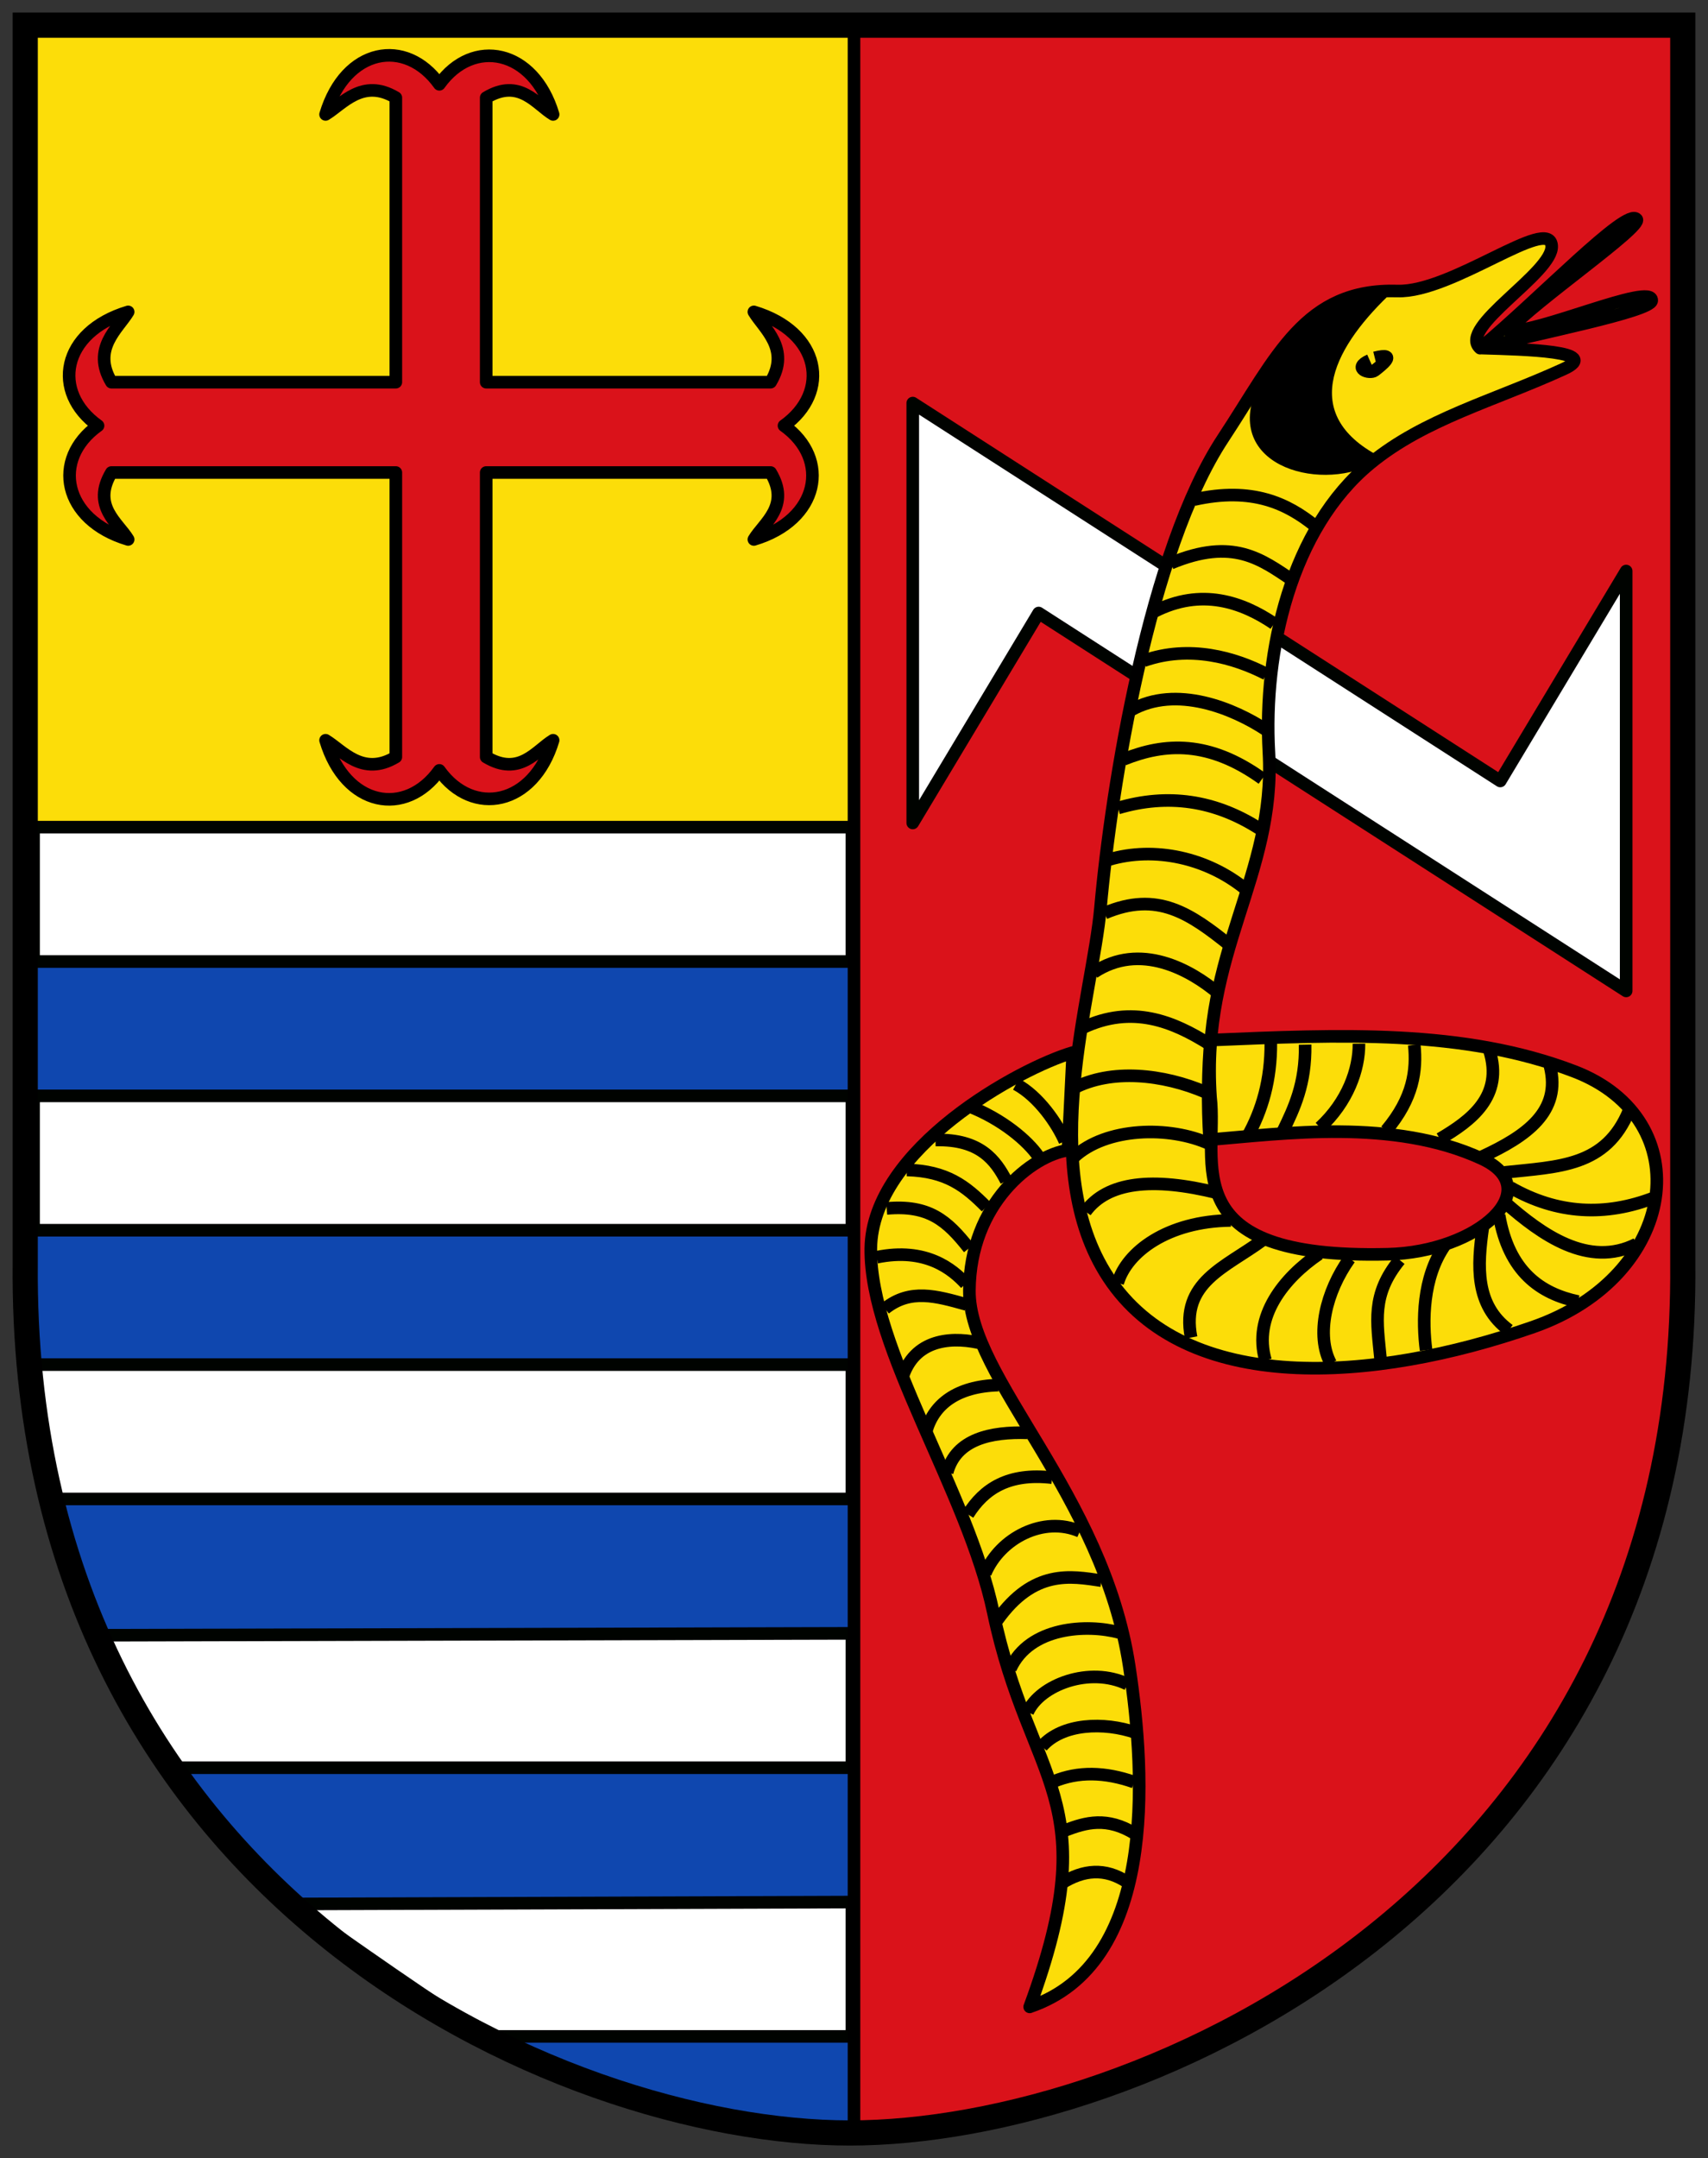 <svg xmlns="http://www.w3.org/2000/svg" height="514" width="407"><rect width="100%" height="100%" fill="#333333" stroke="none"/><defs><clipPath><path d="m 3650 5865 h 582 v 683.67 h -582 v -683.67 z"/></clipPath></defs><path d="m 400.5 6 h -197 v 502 c 113 -9 193 -79 197 -206.86 z" fill="#da121a"/><path d="m 6.5 6 h 197 v 502 c -113 -9 -193 -79 -197 -206.86 z" fill="#0f47af"/><path fill="#fcdd09" d="m 8 7 h 195 v 190 h -195 z"/><g stroke-width="3"><g fill="#fff" stroke="#000300"><path d="m 217.5,196 0,-100 140,90 30,-50 0,100 -140,-90 z" stroke-linejoin="round" stroke-linecap="round"/><path d="M 8,197 H203 V229 H8 z"/><path d="M 8,261 H203 V293 H8 z"/><path d="m 8 325 h 195 v 32 h -191 z"/><path d="m 23.963 389.46 l 179.04 -0.456 v 32 h -161.95 c 0 0 -13.336 -20.442 -17.09 -31.544 z"/><path d="m 69.57 453.46 c 0 0 132.9 -0.456 133.43 -0.456 v 32 h -86.7 c -12.309 -7.177 -32.402 -21.644 -46.731 -31.544 z"/></g><g fill="#fcdd09" stroke="#000" stroke-linejoin="round" stroke-linecap="round"><path d="m 245.36 477.96 c 30.13 -10.222 27.809 -54.34 23.717 -81.18 -6.258 -41.06 -38.21 -68.57 -38.08 -89.39 0.129 -20.826 14.975 -32.24 23.489 -33.444 l 1.14 -23.263 c -12.578 3.683 -47.835 22.868 -48.12 46.674 -0.283 23.806 23.12 57.77 29.19 86.66 8.668 41.27 27.08 43.962 8.666 93.95 z"/><path d="m 288.46 247.71 c 30.836 -1.291 60.23 -2.661 86.66 7.45 29.955 11.461 24.966 48.777 -9.806 60.888 -38.19 13.302 -82.74 16.348 -101.25 -11.858 -17.262 -26.306 -3.73 -66.71 -1.824 -88.03 2.594 -29.01 11.646 -85.12 29.19 -111.74 12.901 -19.581 19.498 -35.795 41.594 -35.11 12.971 0.403 36.14 -18.07 36.721 -10.792 0.517 6.432 -22.65 19.547 -17.04 24.404 14.266 -11.861 34.826 -33.49 37.29 -30.711 1.569 1.767 -24.508 19.649 -30.554 26.518 6.544 0.897 34.35 -11.563 34.15 -7.15 -0.122 2.626 -28.18 7.98 -40.491 11.324 10.168 0.31 28.83 0.724 19.511 4.985 -16.555 7.57 -33.16 11.859 -46.07 22.459 -18.926 15.544 -25.542 44.749 -24.17 68.87 1.665 29.333 -16.308 47.709 -13.911 82.1 1.82 15.501 -9.06 38.618 42.19 37.4 21.754 -0.517 38.13 -15.577 22.349 -22.805 -20.966 -9.605 -47.07 -5.928 -64.765 -4.482 -0.549 -8.464 -0.387 -17 0.228 -23.72 z"/></g></g><path d="m 298.6 94.79 c 7.563 -17.06 18.534 -24.391 32.12 -24.26 -13.534 13.06 -21.02 28.703 -1.284 38.539 -11.811 8.524 -36.3 3.372 -30.831 -14.276 z"/><g stroke="#000"><g stroke-width="3"><path d="m 203.5 7 v 500 m 80.997 -388 c 14.01 -3.162 22.36 1.042 28.733 6.151 m -34.22 8.975 c 14.839 -6.182 21.542 -0.9 28.977 4.059 m -32.902 7.457 c 11.188 -5.695 20.94 -2.247 28.521 2.88 m -31.06 8.841 c 10.909 -3.848 21.659 -0.733 29.19 3.147 m -32.21 8.613 c 10.734 -6.05 24.442 -0.427 32.3 4.798 m -34.1 6.936 c 9.866 -3.984 20.396 -4.536 33.07 4.587 m -34.378 7 c 11.838 -3.511 23.13 -1.877 33.75 4.948 m -35.952 7.346 c 10.935 -3.229 23.47 -0.429 32.609 7.02 m -33.593 5.704 c 12.558 -5.321 20.323 0.013 30.1 7.897 m -32.697 6.238 c 11.01 -7.341 23.04 -0.646 29.645 4.932 m -32.24 8.235 c 11.749 -5.529 21.496 -1.53 30.16 3.925 m -32.43 10.532 c 8.996 -4.734 21.331 -3.453 31.541 0.922 m -31.391 15.432 c 7.601 -7.094 22.737 -7.532 32.391 -3.105 m -29.645 16.07 c 5.193 -7.081 15.939 -8.282 31.469 -4.418 m -23.801 21.439 c 2.157 -7.383 11.885 -14.727 26.964 -14.895 m -9.468 27.889 c -2.564 -13.207 8.11 -16.629 17.03 -23.19 m -3.672 -24.552 c 3.589 -6.351 5.696 -13.69 5.639 -22.471 m 2.762 21.331 c 2.806 -5.756 5.576 -11.554 5.411 -20.875 m 3.541 19.735 c 6.615 -6.122 9.34 -13.841 9.288 -19.963 m 6.483 20.686 c 6.535 -7.761 7.295 -14.401 6.701 -20.38 m 6.098 22.37 c 7.485 -4.389 15.235 -10.167 11.796 -21.1 m -1.688 25.312 c 10.477 -4.868 18.881 -10.678 16.13 -21.559 m -67.788 70.11 c -3.097 -10.45 4.439 -19.733 12.764 -25.374 m 19.2 1.44 c -6.801 8.298 -5.378 14.81 -4.577 23.384 m -11.854 1.274 c -3.603 -6.73 -1.127 -17.11 4.499 -24.98 m 18.226 21.794 c -0.869 -6.654 -0.943 -17.202 4.499 -24.996 m 15.243 20.23 c -8.105 -5.952 -7.525 -15.343 -6.219 -24.446 m 22.706 17.65 c -8.988 -1.902 -16.507 -7.132 -18.827 -20.553 m 32.74 6.86 c -11.462 5.799 -22.648 -2.285 -31.21 -9.795 m -0.219 -7.268 c 12.961 -1.398 24.15 -1.323 29.662 -14.757 m -28.27 18.346 c 11.148 6.37 22.617 6.961 34.37 2.386 m -141.29 163.31 c 5.169 -3.249 10.337 -3.702 15.506 -0.313 m -27.745 -50.779 c 4.584 -10.07 18.342 -10.673 25.934 -8.617 m -21.82 18.97 c 2.909 -6.51 14.782 -11.01 23.771 -6.675 m -20.38 14.832 c 4.813 -5.525 14.82 -5.902 22.403 -3.261 m -19.572 11.617 c 5.768 -2.419 12.17 -2.303 19.15 0.143 m -16.418 11.49 c 4.907 -1.875 9.948 -3.303 16.646 0.827 m -32.873 -50.841 c 8.698 -12.264 17.582 -10.533 24.856 -9.451 m -27.673 -1.775 c 3.536 -8.343 13.843 -13.744 22.536 -9.985 m -26.68 -4.02 c 3.805 -6.06 9.598 -9.957 20.07 -8.751 m -25.02 -1.24 c 2.134 -7.969 10.459 -9.724 19.15 -9.435 m -24.09 -0.547 c 1.797 -6.144 7.097 -10.527 17.16 -10.819 m -22.696 -2.332 c 3.189 -9.121 12.482 -9.199 18.982 -7.532 m -23.324 -8.356 c 6.02 -4.81 12.228 -2.992 19.383 -0.997 m -21.341 -11.242 c 11.814 -2.417 18.12 2.955 21.21 6.3 m -18.848 -17.917 c 10.02 -0.891 14.367 2.831 19.611 9.493 m -14.796 -18.657 c 9.452 0.242 14.02 3.848 18.927 8.809 m -12.11 -15.943 c 10.732 -0.266 14.354 4.927 16.874 9.721 m -9 -17.823 c 8.02 3.11 14.1 8.284 16.646 12 m -5.313 -17.201 c 5.448 2.944 9.819 9.441 11.629 13.598 m 72.65 -185.98 c -4.298 1.913 0 3.347 1.173 2.428 1.246 -0.976 5.915 -4.502 0.028 -3.03" fill="none"/><path d="m 26.551 91.02 c -4.784 -7.971 1.595 -12.754 3.987 -16.74 -15.947 4.783 -18.339 19.13 -7.176 27.1 -11.163 7.971 -8.408 22.448 7.176 27.1 -2.392 -3.986 -8.771 -7.971 -3.987 -15.943 h 67.774 v 67.756 c -7.973 4.783 -12.758 -1.594 -16.744 -3.986 4.784 15.943 19.14 18.334 27.11 7.174 7.973 11.16 22.454 8.406 27.11 -7.174 -3.987 2.391 -7.973 8.768 -15.947 3.986 v -67.756 h 67.774 c 4.784 7.971 -1.595 11.957 -3.987 15.943 15.584 -4.654 18.339 -19.13 7.176 -27.1 11.163 -7.971 8.771 -22.319 -7.176 -27.1 2.392 3.986 8.771 8.768 3.987 16.74 h -67.774 v -67.756 c 7.973 -4.783 11.96 1.594 15.947 3.986 c -4.655 -15.58 -19.14 -18.334 -27.11 -7.174 -7.973 -11.16 -22.326 -8.768 -27.11 7.174 c 3.987 -2.391 8.771 -8.768 16.744 -3.986 v 67.756 z" fill="#da121a" stroke-linejoin="round" stroke-linecap="round"/></g><path d="m 6.01 6 h 394.98 v 295 c 1.228 149.92 -129.08 207 -198.48 207 -69.4 0 -197.73 -57.08 -196.5 -207 z" fill="none" display="block" stroke-linecap="round" stroke-width="6"/></g></svg>